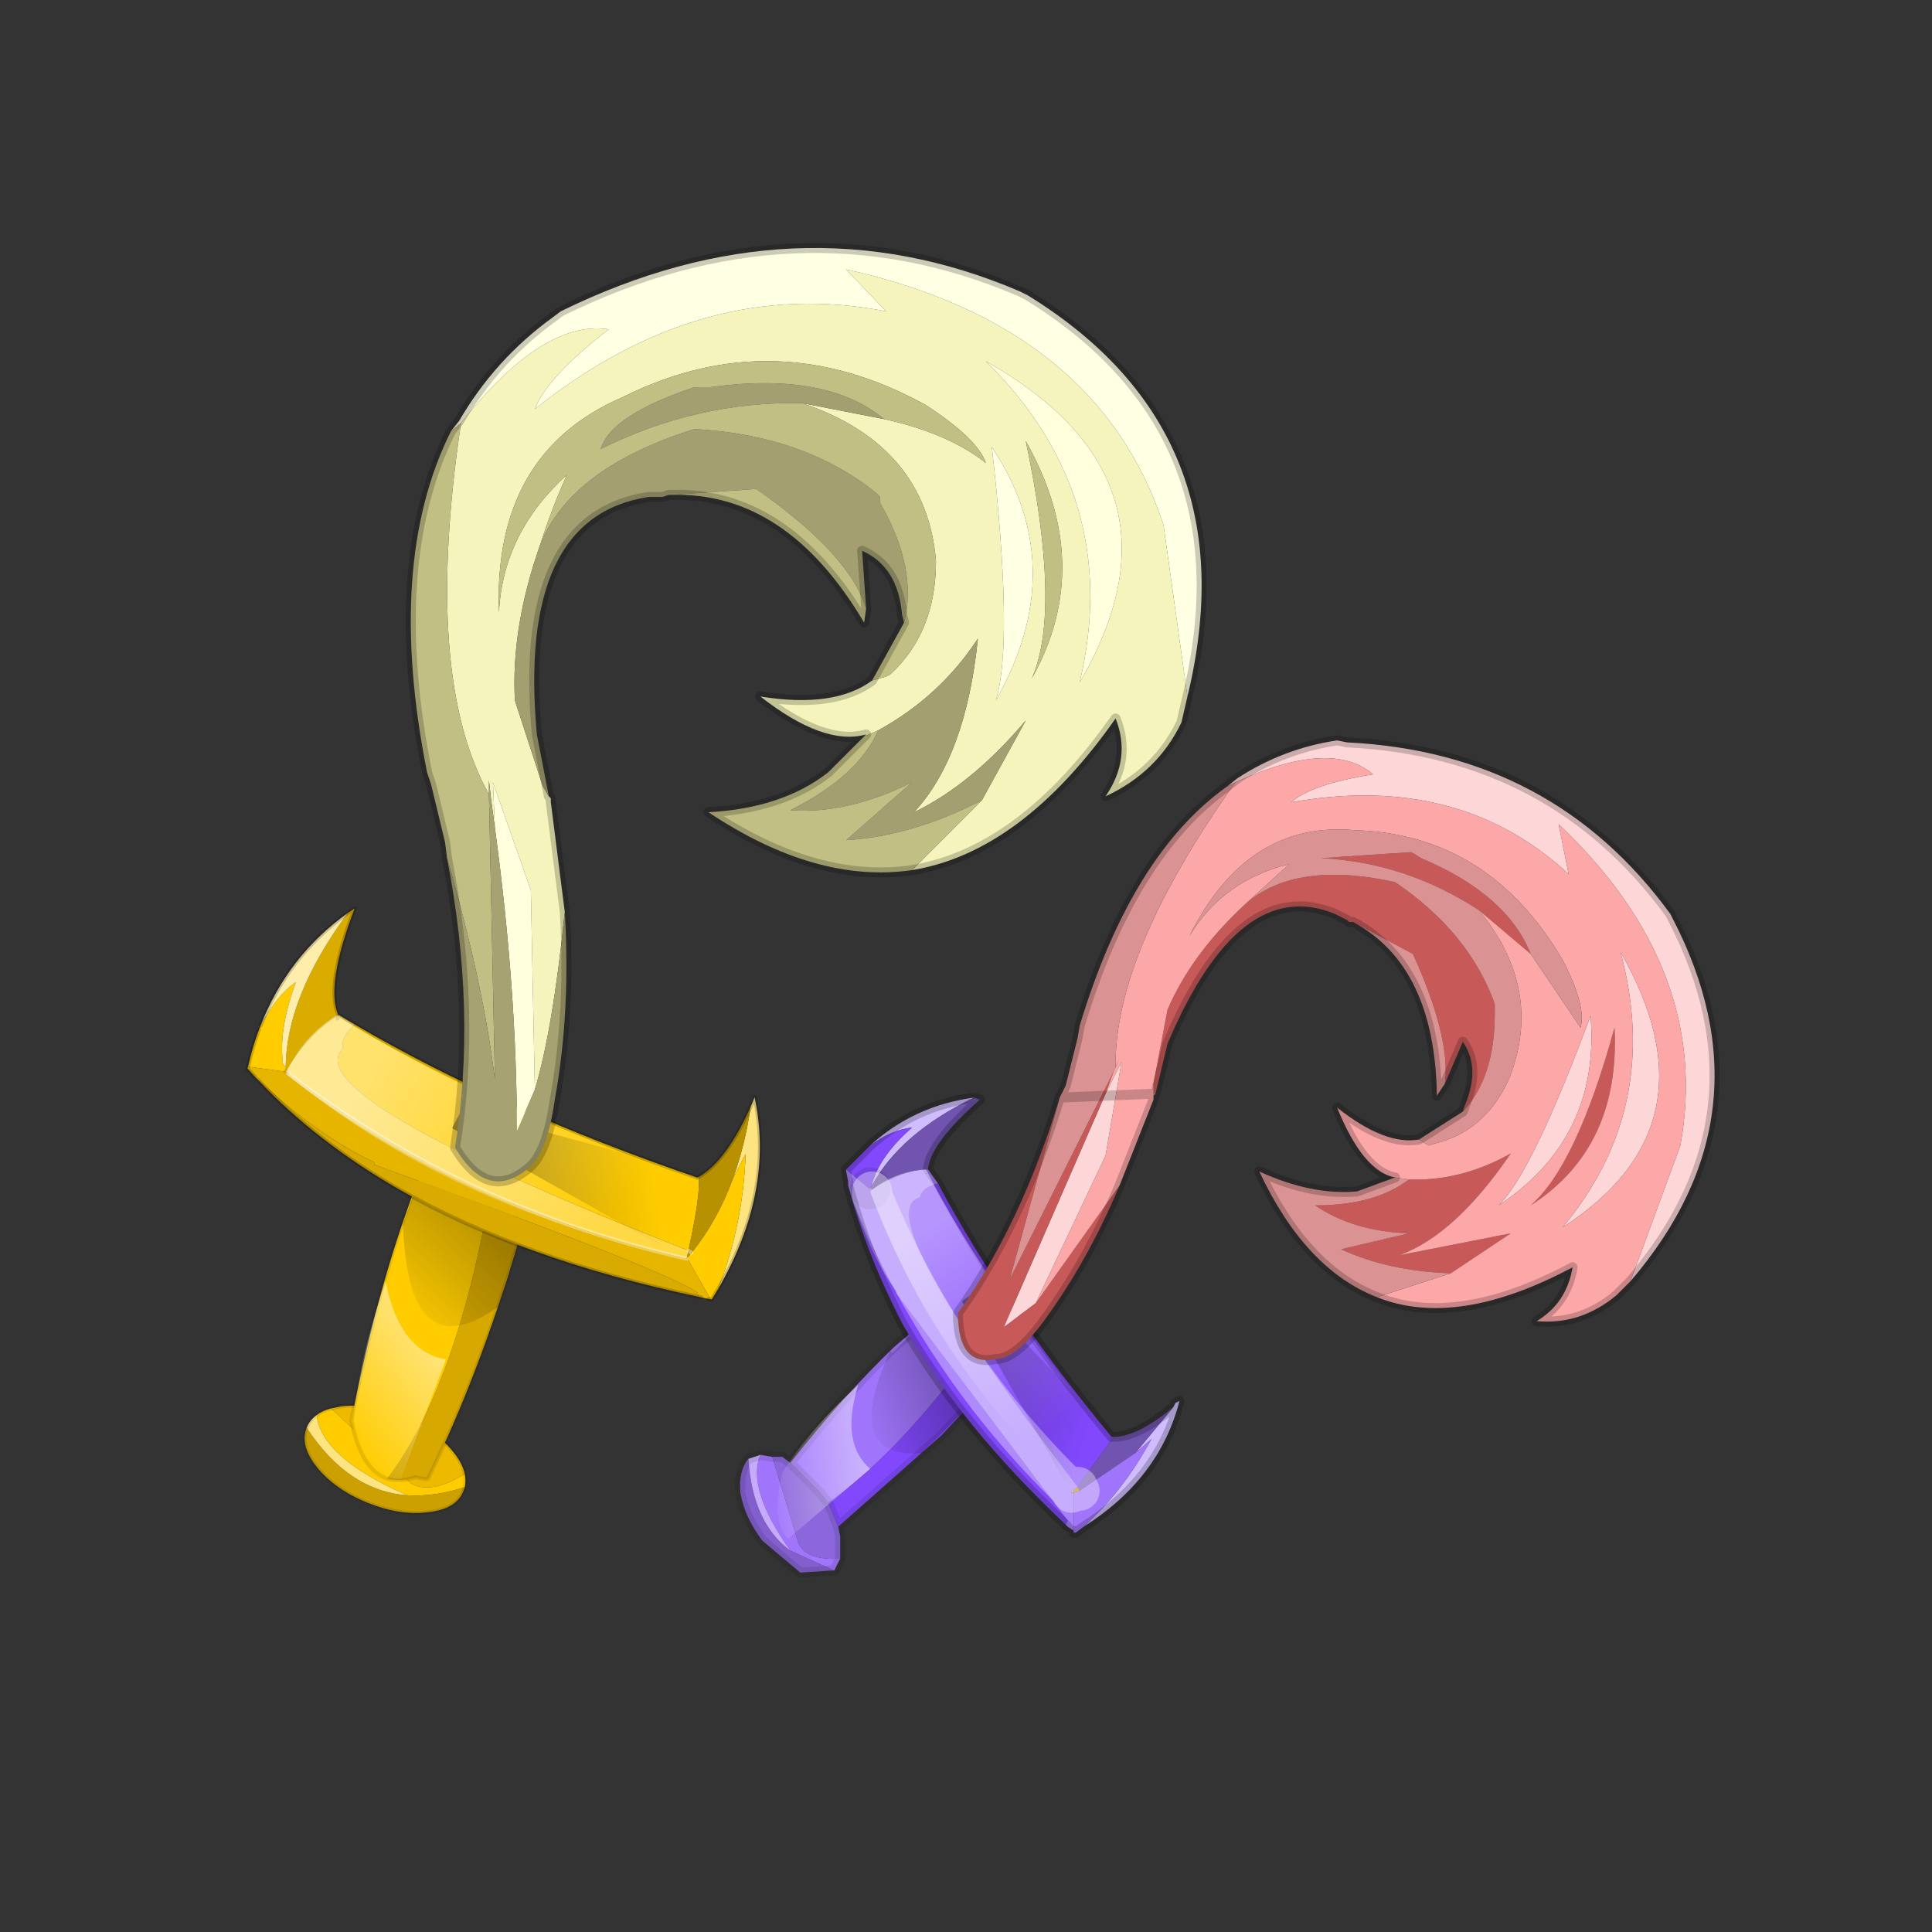 <?xml version="1.0" encoding="UTF-8" standalone="no"?>
<svg xmlns:xlink="http://www.w3.org/1999/xlink" height="440.0px" width="440.0px" xmlns="http://www.w3.org/2000/svg">
  <rect width="100%" height="100%" fill="#333333" stroke="none"/>
  <g transform="matrix(10.0, 0.0, 0.0, 10.0, 0.0, 0.0)">
    <use height="44.0" transform="matrix(0.909, 0.0, 0.0, 0.909, 2.0, 2.0)" width="44.0" xlink:href="#sprite0"/>
  </g>
  <defs>
    <g id="sprite0" transform="matrix(1.0, 0.0, 0.0, 1.0, 0.0, 0.0)">
      <use height="44.0" transform="matrix(1.0, 0.0, 0.0, 1.0, 0.0, 0.0)" width="44.0" xlink:href="#shape0"/>
      <use height="156.45" transform="matrix(0.097, -0.014, 0.014, 0.097, 3.429, 20.98)" width="128.45" xlink:href="#sprite1"/>
      <use height="33.5" transform="matrix(1.0, 0.0, 0.0, 1.0, 8.0, 3.9)" width="32.85" xlink:href="#shape2"/>
    </g>
    <g id="shape0" transform="matrix(1.0, 0.0, 0.0, 1.0, 0.0, 0.0)">
      <path d="M44.0 44.0 L0.0 44.0 0.0 0.0 44.0 0.0 44.0 44.0" fill="#43adca" fill-opacity="0.0" fill-rule="evenodd" stroke="none"/>
    </g>
    <g id="sprite1" transform="matrix(1.0, 0.0, 0.0, 1.0, -5.3, -180.35)">
      <use height="156.45" transform="matrix(1.0, 0.0, 0.0, 1.0, 5.3, 180.35)" width="128.45" xlink:href="#shape1"/>
    </g>
    <g id="shape1" transform="matrix(1.0, 0.0, 0.0, 1.0, -5.3, -180.35)">
      <path d="M14.6 306.5 L17.3 306.35 Q24.6 306.6 32.35 311.1 40.1 315.65 43.8 321.8 45.8 325.1 46.0 327.95 36.65 332.0 32.1 328.4 L14.6 306.5" fill="#edba00" fill-rule="evenodd" stroke="none"/>
      <path d="M10.7 307.65 Q12.3 306.75 14.6 306.5 L32.1 328.4 Q36.65 332.0 46.0 327.95 46.1 329.7 45.55 331.3 37.4 332.7 30.65 331.25 10.25 318.55 10.7 307.65" fill="#ffcc00" fill-rule="evenodd" stroke="none"/>
      <path d="M45.55 331.3 L45.0 332.3 Q42.55 336.55 35.35 336.3 28.15 336.2 20.35 331.7 12.6 327.15 8.85 320.85 5.25 314.7 7.7 310.5 15.85 327.95 30.65 331.25 37.4 332.7 45.55 331.3" fill="#cca000" fill-rule="evenodd" stroke="none"/>
      <path d="M7.7 310.5 Q8.75 308.65 10.7 307.65 10.25 318.55 30.65 331.25 15.85 327.95 7.7 310.5" fill="#fee481" fill-rule="evenodd" stroke="none"/>
      <path d="M45.55 331.3 L45.0 332.3 Q42.55 336.55 35.35 336.3 28.15 336.2 20.35 331.7 12.6 327.15 8.85 320.85 5.25 314.7 7.7 310.5 8.75 308.65 10.7 307.65 12.3 306.75 14.6 306.5 L17.3 306.35 Q24.6 306.6 32.35 311.1 40.1 315.65 43.8 321.8 45.8 325.1 46.0 327.95 46.1 329.7 45.55 331.3 Z" fill="none" stroke="#000000" stroke-linecap="round" stroke-linejoin="round" stroke-opacity="0.102" stroke-width="1.0"/>
      <path d="M65.45 249.05 L66.25 249.4 68.85 269.4 63.7 280.45 Q50.55 307.4 36.5 327.85 36.15 328.1 33.45 327.0 29.15 327.75 26.15 326.3 48.8 304.1 65.45 249.05" fill="#d6a800" fill-rule="evenodd" stroke="none"/>
      <path d="M65.45 249.05 Q48.8 304.1 26.15 326.3 19.9 323.05 19.25 310.3 29.1 282.25 39.8 261.5 45.0 251.3 50.35 242.8 L65.45 249.05" fill="#ffcc00" fill-rule="evenodd" stroke="none"/>
      <path d="M26.15 326.3 Q29.15 327.75 33.45 327.0 36.15 328.1 36.5 327.85 50.55 307.4 63.7 280.45 L68.85 269.4 66.25 249.4 65.45 249.05 M26.15 326.3 Q19.9 323.05 19.25 310.3 29.1 282.25 39.8 261.5 45.0 251.3 50.35 242.8 L65.45 249.05 M68.85 269.4 L69.05 271.0" fill="none" stroke="#000000" stroke-linecap="round" stroke-linejoin="round" stroke-opacity="0.102" stroke-width="1.0"/>
      <path d="M66.25 248.85 L69.05 268.85 60.5 286.95 60.15 287.1 Q35.6 299.4 39.45 262.85 L39.55 262.4 50.0 242.8 66.25 248.85" fill="url(#gradient0)" fill-rule="evenodd" stroke="none"/>
      <path d="M29.1 327.85 Q21.2 325.65 19.95 309.95 23.25 295.5 33.0 276.4 33.95 294.55 45.4 298.3 L29.1 327.85" fill="url(#gradient1)" fill-rule="evenodd" stroke="none"/>
      <path d="M36.9 181.75 L38.8 180.85 Q28.6 199.2 30.75 207.2 L30.7 207.4 Q23.25 210.25 15.8 219.0 L15.5 219.4 15.55 218.55 Q18.25 200.65 36.9 181.75" fill="#dbac00" fill-rule="evenodd" stroke="none"/>
      <path d="M131.75 245.5 L132.3 244.6 133.1 243.2 Q134.75 267.7 116.85 290.45 125.65 274.75 128.75 257.25 L124.65 263.0 Q128.9 255.1 131.75 245.5" fill="#fee481" fill-rule="evenodd" stroke="none"/>
      <path d="M34.6 210.25 Q68.75 237.45 115.7 261.5 L116.05 261.35 Q115.9 265.95 110.75 279.6 16.7 226.15 30.75 215.8 30.35 213.05 34.6 210.25 M116.85 290.45 L115.0 292.65 114.85 292.8 114.6 292.75 110.15 281.45 111.45 280.3 Q119.2 273.1 124.65 263.0 L128.75 257.25 Q125.65 274.75 116.85 290.45 M6.05 217.0 Q7.85 212.25 10.2 207.95 L10.7 207.1 Q15.95 199.9 21.25 197.35 15.1 208.65 15.0 217.4 L15.55 218.55 15.5 219.4 15.4 219.65 6.05 217.0 M15.85 220.0 L15.5 219.7 15.55 219.7 15.85 220.0" fill="#ffcc00" fill-rule="evenodd" stroke="none"/>
      <path d="M114.6 292.75 L114.15 292.6 112.25 291.9 111.55 291.65 111.55 290.65 Q104.85 284.05 34.45 246.45 L34.45 245.75 Q21.6 237.45 8.05 220.65 L7.55 220.0 5.8 217.4 5.95 217.15 6.05 217.0 15.4 219.65 15.5 219.7 15.85 220.0 16.55 220.8 Q55.8 260.7 110.0 281.6 L110.15 281.45 114.6 292.75" fill="#e6b500" fill-rule="evenodd" stroke="none"/>
      <path d="M116.05 261.35 Q123.6 258.35 131.75 245.5 128.9 255.1 124.65 263.0 119.2 273.1 111.45 280.3 L110.15 281.45 110.0 281.6 110.1 281.3 110.75 279.6 111.45 280.3 110.75 279.6 Q115.9 265.95 116.05 261.35" fill="#b89100" fill-rule="evenodd" stroke="none"/>
      <path d="M30.75 207.2 L30.9 207.25 34.6 210.25 Q30.35 213.05 30.75 215.8 16.7 226.15 110.75 279.6 L110.1 281.3 110.0 281.6 Q55.8 260.7 16.55 220.8 L15.85 220.0 15.55 219.7 15.5 219.7 15.4 219.65 15.5 219.4 15.8 219.0 Q23.25 210.25 30.7 207.4 L30.75 207.2 M30.7 207.4 L30.45 208.1 30.7 207.4" fill="#fed945" fill-rule="evenodd" stroke="none"/>
      <path d="M111.55 291.65 Q68.4 275.85 39.9 253.65 20.55 238.5 8.05 220.65 21.6 237.45 34.45 245.75 L34.45 246.45 Q104.85 284.05 111.55 290.65 L111.55 291.65" fill="#d9ab00" fill-rule="evenodd" stroke="none"/>
      <path d="M10.7 207.1 Q20.1 190.45 36.9 181.75 18.25 200.65 15.55 218.55 L15.0 217.4 Q15.1 208.65 21.25 197.35 15.95 199.9 10.7 207.1" fill="#feedab" fill-rule="evenodd" stroke="none"/>
      <path d="M36.9 181.75 L38.8 180.85 Q28.6 199.2 30.75 207.2 L30.9 207.25 34.6 210.25 Q68.75 237.45 115.7 261.5 L116.05 261.35 Q123.6 258.35 131.75 245.5 L132.3 244.6 133.1 243.2 Q134.75 267.7 116.85 290.45 L115.0 292.65 114.85 292.8 114.6 292.75 114.15 292.6 M112.25 291.9 L111.55 291.65 Q68.4 275.85 39.9 253.65 20.55 238.5 8.05 220.65 M7.55 220.0 L5.8 217.4 5.95 217.15 6.05 217.0 Q7.85 212.25 10.2 207.95 M10.7 207.1 Q20.1 190.45 36.9 181.75 M30.7 207.4 L30.75 207.2 M30.45 208.1 L30.7 207.4" fill="none" stroke="#000000" stroke-linecap="round" stroke-linejoin="round" stroke-opacity="0.2" stroke-width="1.0"/>
      <path d="M110.0 281.6 Q55.8 260.7 16.55 220.8 L15.85 220.0 M111.45 280.3 L110.75 279.6" fill="none" stroke="#ffffff" stroke-linecap="round" stroke-linejoin="round" stroke-opacity="0.361" stroke-width="1.0"/>
      <path d="M15.5 219.4 L15.4 219.65 M15.5 219.7 L15.55 219.7 15.85 220.0" fill="none" stroke="#000000" stroke-linecap="round" stroke-linejoin="round" stroke-opacity="0.102" stroke-width="1.0"/>
      <path d="M30.35 207.2 Q61.4 234.0 115.3 261.7 112.95 273.1 109.1 281.05 53.35 261.1 15.4 220.2 20.6 211.65 30.35 207.2" fill="url(#gradient2)" fill-rule="evenodd" stroke="none"/>
      <path d="M106.85 279.6 L55.4 240.0 58.65 235.6 116.85 260.75 111.85 279.6 106.85 279.6" fill="url(#gradient3)" fill-rule="evenodd" stroke="none"/>
    </g>
    <linearGradient gradientTransform="matrix(0.019, -0.035, 0.011, 0.013, 54.3, 265.35)" gradientUnits="userSpaceOnUse" id="gradient0" spreadMethod="pad" x1="-819.2" x2="819.2">
      <stop offset="0.0" stop-color="#000000" stop-opacity="0.0"/>
      <stop offset="1.0" stop-color="#000000" stop-opacity="0.463"/>
    </linearGradient>
    <linearGradient gradientTransform="matrix(-0.015, 0.025, -0.009, -0.016, 31.7, 298.85)" gradientUnits="userSpaceOnUse" id="gradient1" spreadMethod="pad" x1="-819.2" x2="819.2">
      <stop offset="0.008" stop-color="#ffffff" stop-opacity="0.6"/>
      <stop offset="1.0" stop-color="#ffffff" stop-opacity="0.0"/>
    </linearGradient>
    <linearGradient gradientTransform="matrix(0.034, 0.028, -0.029, 0.035, 66.85, 244.15)" gradientUnits="userSpaceOnUse" id="gradient2" spreadMethod="pad" x1="-819.2" x2="819.2">
      <stop offset="0.0" stop-color="#ffffff" stop-opacity="0.424"/>
      <stop offset="1.0" stop-color="#ffffff" stop-opacity="0.0"/>
    </linearGradient>
    <linearGradient gradientTransform="matrix(0.037, 0.0, 0.0, 0.027, 74.45, 250.2)" gradientUnits="userSpaceOnUse" id="gradient3" spreadMethod="pad" x1="-819.2" x2="819.2">
      <stop offset="0.0" stop-color="#000000" stop-opacity="0.4"/>
      <stop offset="1.0" stop-color="#000000" stop-opacity="0.0"/>
    </linearGradient>
    <g id="shape2" transform="matrix(1.0, 0.0, 0.0, 1.0, -8.0, -3.9)">
      <path d="M27.55 15.25 L27.4 15.9 Q26.8 17.15 25.5 17.75 26.15 16.8 25.75 15.8 23.4 19.15 20.65 19.6 L22.4 17.85 23.5 15.85 Q22.15 17.45 20.7 18.15 22.0 16.75 22.3 13.8 21.35 15.25 19.8 16.1 L19.45 16.25 19.5 16.2 Q18.45 16.5 16.85 15.25 18.7 15.55 19.65 14.85 L20.0 14.75 20.1 14.7 Q21.25 13.65 21.25 11.85 21.0 8.95 17.9 7.9 L19.95 8.3 Q21.55 8.65 22.5 9.4 22.3 8.8 21.0 7.95 17.2 5.85 13.4 7.75 10.15 9.15 10.3 13.15 10.4 11.15 12.0 9.7 11.6 10.6 11.35 11.4 10.6 13.5 10.7 15.35 L11.4 17.5 11.55 17.75 11.6 17.8 11.6 17.9 11.95 20.65 Q11.65 23.6 11.2 25.1 L11.1 20.1 10.15 17.4 10.2 18.55 10.1 17.8 10.05 17.35 10.05 17.7 Q8.4 14.75 9.35 8.4 11.4 5.8 13.05 6.05 11.5 7.25 11.2 8.05 15.4 4.7 20.0 5.6 L19.0 4.55 Q25.3 5.95 26.95 10.95 L27.55 15.25 M22.65 9.0 Q23.2 13.9 22.75 15.35 24.65 12.0 22.65 9.0 M22.5 6.85 Q25.95 10.25 24.85 14.9 27.8 9.85 22.5 6.85 M23.5 8.85 Q24.4 13.1 23.65 14.8 25.25 11.95 23.5 8.85" fill="#f5f4bc" fill-rule="evenodd" stroke="none"/>
      <path d="M9.1 8.6 L9.3 8.35 Q10.2 6.8 11.65 5.75 L11.85 5.6 Q17.75 2.7 23.35 5.1 L23.55 5.2 Q29.15 8.65 27.55 15.25 L26.95 10.95 Q25.3 5.95 19.0 4.55 L20.0 5.6 Q15.4 4.7 11.2 8.05 11.5 7.25 13.05 6.05 11.4 5.8 9.35 8.4 L9.1 8.6 M22.65 9.0 Q24.65 12.0 22.75 15.35 23.2 13.9 22.65 9.0" fill="#ffffe3" fill-rule="evenodd" stroke="none"/>
      <path d="M20.45 13.4 L20.4 13.2 Q20.3 12.0 19.4 11.6 L19.5 13.05 Q19.1 11.7 16.75 10.05 L14.6 10.2 14.55 10.2 14.4 10.25 14.05 10.25 Q10.75 10.75 11.25 16.2 L11.55 17.75 11.4 17.5 10.7 15.35 Q10.6 13.5 11.35 11.4 12.15 9.5 15.2 8.55 17.95 8.7 19.75 10.15 L19.85 10.25 19.85 10.4 Q20.8 12.05 20.45 13.4 M19.95 8.3 L17.9 7.9 Q15.25 7.85 12.85 9.05 13.1 8.2 15.2 7.5 L15.45 7.5 15.6 7.5 Q18.5 7.1 19.95 8.3 M22.4 17.85 Q20.65 18.75 19.0 18.85 L20.65 17.4 Q19.05 18.2 17.6 18.1 19.3 17.25 19.8 16.1 21.35 15.25 22.3 13.8 22.0 16.75 20.7 18.15 22.15 17.45 23.5 15.85 L22.4 17.85" fill="#a39f70" fill-rule="evenodd" stroke="none"/>
      <path d="M20.65 19.6 Q18.25 19.95 15.55 18.15 17.4 18.05 18.55 17.15 L19.45 16.25 19.8 16.1 Q19.3 17.25 17.6 18.1 19.05 18.2 20.65 17.4 L19.0 18.85 Q20.65 18.75 22.4 17.85 L20.65 19.6 M19.65 14.85 L20.45 13.4 Q20.8 12.05 19.85 10.4 L19.85 10.25 19.75 10.15 Q17.95 8.7 15.2 8.55 12.15 9.5 11.35 11.4 11.6 10.6 12.0 9.7 10.4 11.15 10.3 13.15 10.15 9.15 13.4 7.75 17.2 5.85 21.0 7.95 22.3 8.8 22.5 9.4 21.55 8.65 19.95 8.3 18.5 7.1 15.6 7.5 L15.45 7.5 15.2 7.5 Q13.1 8.2 12.85 9.05 15.25 7.85 17.9 7.9 21.0 8.95 21.25 11.85 21.25 13.65 20.1 14.7 L20.0 14.75 19.65 14.85 M19.5 13.05 L19.45 13.4 Q17.5 10.1 14.6 10.2 L16.75 10.05 Q19.1 11.7 19.5 13.05 M9.0 19.3 L8.95 18.9 8.6 17.45 8.5 17.15 Q7.45 11.9 9.1 8.6 L9.35 8.4 Q8.4 14.75 10.05 17.7 L10.2 24.85 Q9.9 22.4 9.0 19.3 M23.5 8.85 Q25.25 11.95 23.65 14.8 24.4 13.1 23.5 8.85" fill="#c2bf85" fill-rule="evenodd" stroke="none"/>
      <path d="M10.2 18.55 L10.15 17.4 11.1 20.1 11.2 25.1 10.75 26.15 Q10.75 22.6 10.2 18.55 M22.5 6.85 Q27.8 9.85 24.85 14.9 25.95 10.25 22.5 6.85" fill="#ffffdd" fill-rule="evenodd" stroke="none"/>
      <path d="M11.95 20.65 Q12.1 23.15 11.7 25.35 11.5 26.75 11.0 27.1 10.0 27.9 9.2 26.55 9.75 23.15 9.0 19.3 9.9 22.4 10.2 24.85 L10.05 17.7 10.05 17.35 10.1 17.8 10.2 18.55 Q10.75 22.6 10.75 26.15 L11.2 25.1 Q11.65 23.6 11.95 20.65" fill="#a6a272" fill-rule="evenodd" stroke="none"/>
      <path d="M11.55 17.75 L11.6 17.8 11.55 17.75" fill="#f5f4bc" fill-opacity="0.631" fill-rule="evenodd" stroke="none"/>
      <path d="M27.55 15.25 L27.4 15.9 Q26.8 17.15 25.5 17.75 26.15 16.8 25.75 15.8 23.4 19.15 20.65 19.6 18.25 19.95 15.55 18.15 17.4 18.05 18.55 17.15 L19.45 16.25 19.5 16.2 Q18.45 16.5 16.85 15.25 18.7 15.55 19.65 14.85 L20.45 13.4 20.4 13.2 Q20.3 12.0 19.4 11.6 L19.5 13.05 19.45 13.4 Q17.5 10.1 14.6 10.2 L14.55 10.2 14.4 10.25 14.05 10.25 Q10.75 10.75 11.25 16.2 L11.55 17.75 11.6 17.8 11.6 17.9 11.95 20.65 Q12.1 23.15 11.7 25.35 11.5 26.75 11.0 27.1 10.0 27.9 9.2 26.55 9.75 23.15 9.0 19.3 L8.95 18.9 8.6 17.45 8.5 17.15 Q7.45 11.9 9.1 8.6 L9.3 8.35 Q10.2 6.8 11.65 5.75 L11.85 5.6 Q17.75 2.7 23.35 5.1 L23.55 5.2 Q29.15 8.65 27.55 15.25 M11.55 17.75 L11.6 17.8" fill="none" stroke="#000000" stroke-linecap="round" stroke-linejoin="round" stroke-opacity="0.2" stroke-width="0.25"/>
      <path d="M17.15 34.3 L17.8 36.45 Q18.0 36.9 18.85 36.85 L18.7 37.15 17.6 36.65 Q16.5 35.1 16.85 34.25 L17.15 34.3 M18.55 35.45 L18.3 35.15 17.6 34.45 Q18.95 32.75 20.2 31.55 L21.5 30.45 22.4 31.35 Q20.35 34.2 18.55 35.45" fill="#a075fc" fill-rule="evenodd" stroke="none"/>
      <path d="M18.8 36.05 L18.55 35.45 Q20.35 34.2 22.4 31.35 L22.45 31.4 22.05 33.0 22.0 33.1 21.4 33.75 18.8 36.05" fill="#8148fc" fill-rule="evenodd" stroke="none"/>
      <path d="M18.85 36.85 Q18.0 36.9 17.8 36.45 L17.15 34.3 17.4 34.3 17.6 34.45 18.3 35.15 18.55 35.45 18.8 36.05 18.85 36.3 18.85 36.85" fill="#8c66dc" fill-rule="evenodd" stroke="none"/>
      <path d="M17.6 36.65 L18.7 37.15 18.6 37.15 17.85 37.2 16.9 36.4 Q16.45 35.8 16.35 35.2 16.3 34.65 16.55 34.35 16.65 35.95 17.6 36.65" fill="#825fcc" fill-rule="evenodd" stroke="none"/>
      <path d="M16.85 34.25 Q16.5 35.1 17.6 36.65 16.65 35.95 16.55 34.35 L16.85 34.25" fill="#c5aafd" fill-rule="evenodd" stroke="none"/>
      <path d="M17.15 34.3 L16.85 34.25 M18.7 37.15 L18.85 36.85 18.85 36.3 18.8 36.05 18.55 35.45 18.3 35.15 17.6 34.45 17.4 34.3 17.15 34.3 M18.7 37.15 L18.6 37.15 17.85 37.2 16.9 36.4 Q16.45 35.8 16.35 35.2 16.3 34.65 16.55 34.35 L16.85 34.25 M22.4 31.35 L22.45 31.4 22.05 33.0 22.0 33.1 21.4 33.75 18.8 36.05 M17.6 34.45 Q18.95 32.75 20.2 31.55 L21.5 30.45 22.4 31.35" fill="none" stroke="#000000" stroke-linecap="round" stroke-linejoin="round" stroke-opacity="0.102" stroke-width="0.25"/>
      <path d="M22.45 31.4 L22.1 33.0 20.95 34.15 20.95 34.2 Q18.85 34.4 20.1 31.65 L20.15 31.7 21.4 30.45 22.45 31.4" fill="url(#gradient4)" fill-rule="evenodd" stroke="none"/>
      <path d="M19.6 27.55 L19.6 27.6 19.6 27.55" fill="#ffcc00" fill-rule="evenodd" stroke="none"/>
      <path d="M24.65 35.15 L24.7 35.15 24.65 35.2 24.65 35.15" fill="#fed945" fill-rule="evenodd" stroke="none"/>
      <path d="M24.85 35.15 L24.7 35.2 24.65 35.2 24.7 35.15 24.8 35.05 24.85 35.15" fill="#b89100" fill-rule="evenodd" stroke="none"/>
      <path d="M19.6 26.5 Q20.7 25.5 22.2 25.3 20.35 26.2 19.65 27.5 L19.65 27.45 Q19.85 26.75 20.65 26.05 20.15 26.1 19.6 26.5 M27.2 33.05 L27.25 32.95 27.35 32.9 Q26.85 34.85 24.95 36.05 25.95 35.15 26.65 33.85 L26.25 34.2 27.2 33.05" fill="#d0bdfd" fill-rule="evenodd" stroke="none"/>
      <path d="M24.5 36.0 Q21.85 33.5 20.4 30.95 19.5 29.2 19.05 27.5 19.55 29.2 20.25 30.15 L20.25 30.2 24.55 35.9 24.5 36.0 M19.0 27.1 L19.55 26.55 19.6 26.5 Q20.15 26.1 20.65 26.05 19.85 26.75 19.65 27.45 L19.65 27.5 19.6 27.55 19.6 27.6 19.0 27.1 M21.3 27.45 Q22.95 30.55 25.65 33.8 L25.7 33.8 24.8 35.05 Q19.5 28.15 20.85 27.8 20.9 27.55 21.3 27.45" fill="#8148fc" fill-rule="evenodd" stroke="none"/>
      <path d="M22.2 25.3 L22.35 25.35 Q21.1 26.45 21.05 27.1 20.45 27.1 19.65 27.6 L19.6 27.55 19.65 27.5 Q20.35 26.2 22.2 25.3 M25.7 33.8 Q26.3 33.8 27.2 33.05 L26.25 34.2 24.85 35.15 24.8 35.05 25.7 33.8" fill="#7153b0" fill-rule="evenodd" stroke="none"/>
      <path d="M24.95 36.05 L24.75 36.2 24.7 36.2 24.7 35.2 24.85 35.15 26.25 34.2 26.65 33.85 Q25.95 35.15 24.95 36.05" fill="#a075fc" fill-rule="evenodd" stroke="none"/>
      <path d="M24.7 36.2 L24.7 36.15 24.55 36.05 24.5 36.0 24.55 35.9 20.25 30.2 20.25 30.15 Q19.55 29.2 19.05 27.5 L19.05 27.4 19.0 27.15 19.0 27.1 19.6 27.6 19.6 27.55 19.65 27.6 Q20.45 27.1 21.05 27.1 L21.3 27.45 Q20.9 27.55 20.85 27.8 19.5 28.15 24.8 35.05 L24.7 35.15 24.65 35.15 24.65 35.2 24.7 35.2 24.7 36.2 M19.65 27.65 L19.65 27.75 Q21.4 32.0 24.65 35.15 21.4 32.0 19.65 27.75 L19.65 27.65" fill="#a77ffd" fill-rule="evenodd" stroke="none"/>
      <path d="M19.6 27.55 L19.6 27.6" fill="none" stroke="#000000" stroke-linecap="round" stroke-linejoin="round" stroke-opacity="0.102" stroke-width="1.0"/>
      <path d="M24.65 35.15 Q21.4 32.0 19.65 27.75 L19.65 27.65 M24.65 35.15 L24.65 35.2 M24.8 35.05 L24.85 35.15" fill="none" stroke="#ffffff" stroke-linecap="round" stroke-linejoin="round" stroke-opacity="0.361" stroke-width="1.0"/>
      <path d="M24.95 36.05 L24.75 36.2 24.7 36.2 24.7 36.15 M24.55 36.05 L24.5 36.0 Q21.85 33.5 20.4 30.95 19.5 29.2 19.05 27.5 M19.05 27.4 L19.0 27.15 19.0 27.1 19.55 26.55 M19.6 26.5 Q20.7 25.5 22.2 25.3 L22.35 25.35 Q21.1 26.45 21.05 27.1 L21.3 27.45 Q22.95 30.55 25.65 33.8 L25.7 33.8 Q26.3 33.8 27.2 33.05 L27.25 32.95 27.35 32.9 Q26.85 34.85 24.95 36.05" fill="none" stroke="#000000" stroke-linecap="round" stroke-linejoin="round" stroke-opacity="0.2" stroke-width="0.25"/>
      <path d="M21.0 27.1 Q22.5 30.05 25.6 33.8 L24.65 35.15 Q21.2 31.95 19.6 27.65 20.2 27.15 21.0 27.1" fill="url(#gradient5)" fill-rule="evenodd" stroke="none"/>
      <path d="M24.5 34.95 L21.9 30.4 22.25 30.15 25.75 33.8 24.85 35.1 24.5 34.95" fill="url(#gradient6)" fill-rule="evenodd" stroke="none"/>
      <path d="M17.55 36.35 Q17.1 35.95 17.4 34.7 18.05 33.65 19.3 32.5 18.85 33.95 19.6 34.6 L17.55 36.35" fill="url(#gradient7)" fill-rule="evenodd" stroke="none"/>
      <path d="M23.75 30.45 L22.95 31.05 25.5 25.2 25.9 24.4 25.5 26.75 23.75 30.45 M38.65 29.9 L39.9 26.5 Q40.7 22.1 36.85 18.45 L37.1 19.7 Q34.35 17.15 30.15 17.9 30.65 17.45 32.2 17.2 31.15 16.3 28.75 17.4 L28.55 17.5 28.8 17.3 Q29.95 16.55 31.3 16.35 L31.55 16.4 Q36.7 16.65 39.65 20.7 L39.7 20.8 Q42.25 25.7 38.65 29.9 M35.35 28.0 Q36.2 27.15 37.65 23.25 37.9 26.3 35.35 28.0 M36.95 28.55 Q39.45 25.55 38.4 21.65 40.9 26.0 36.95 28.55" fill="#fdd7d7" fill-rule="evenodd" stroke="none"/>
      <path d="M25.5 25.2 L22.95 31.05 23.75 30.45 25.85 27.5 Q25.05 29.4 23.95 30.9 23.25 31.85 22.75 31.85 21.8 32.05 21.8 30.7 23.4 28.45 24.35 25.3 L23.1 29.85 25.75 24.55 25.85 24.3 25.7 24.65 25.5 25.2 M26.75 25.2 L26.7 25.2 26.7 24.95 27.05 23.1 Q27.65 21.7 29.0 20.45 30.25 19.35 32.75 19.9 34.6 21.15 35.25 22.95 L35.25 23.05 35.25 23.2 Q35.25 24.8 34.45 25.65 L34.5 25.5 Q34.9 24.55 34.45 23.9 L34.0 24.95 Q34.15 23.8 33.2 21.7 L31.7 20.9 31.6 20.9 31.55 20.85 31.25 20.7 Q28.85 19.7 27.05 23.95 L26.75 25.2 M36.15 21.7 L34.85 20.6 Q33.0 19.4 30.9 19.3 L33.15 19.15 33.25 19.2 33.4 19.3 Q35.55 20.2 36.15 21.7 M33.1 27.35 Q34.4 27.4 35.65 26.7 34.25 28.75 32.85 29.25 L35.65 28.7 34.15 29.7 Q32.6 29.65 31.4 29.1 L33.1 28.7 Q31.7 28.65 30.75 28.0 32.25 28.0 33.1 27.35 M36.15 28.0 Q37.3 27.0 38.25 23.55 38.4 26.55 36.15 28.0" fill="#c85959" fill-rule="evenodd" stroke="none"/>
      <path d="M23.75 30.45 L25.5 26.75 25.9 24.4 25.5 25.2 25.7 24.65 25.85 24.3 25.75 24.55 Q25.7 21.7 28.75 17.4 31.15 16.3 32.2 17.2 30.65 17.45 30.15 17.9 34.35 17.15 37.1 19.7 L36.85 18.45 Q40.7 22.1 39.9 26.5 L38.65 29.9 38.3 30.25 Q37.4 31.0 36.3 30.9 37.05 30.45 37.2 29.55 34.3 31.1 32.3 30.3 L34.15 29.7 35.65 28.7 32.85 29.25 Q34.25 28.75 35.65 26.7 34.4 27.4 33.1 27.35 L32.75 27.3 Q31.95 27.15 31.3 25.55 32.5 26.5 33.35 26.35 L33.6 26.5 33.75 26.45 Q35.0 26.15 35.6 24.85 36.5 22.6 34.85 20.6 L36.15 21.7 37.4 23.55 Q37.55 23.0 36.95 21.85 35.1 18.7 31.75 18.6 29.05 18.35 27.6 21.25 28.45 19.85 30.1 19.45 L29.0 20.45 Q27.65 21.7 27.05 23.1 L26.7 24.95 26.7 25.2 26.7 25.25 26.7 25.35 25.85 27.5 23.75 30.45 M35.35 28.0 Q37.9 26.3 37.65 23.25 36.2 27.15 35.35 28.0 M36.95 28.55 Q40.9 26.0 38.4 21.65 39.45 25.55 36.95 28.55 M36.15 28.0 Q38.4 26.55 38.25 23.55 37.3 27.0 36.15 28.0" fill="#fca8a8" fill-rule="evenodd" stroke="none"/>
      <path d="M26.75 25.2 L26.7 25.25 26.7 25.2 26.75 25.2" fill="#f5f4bc" fill-opacity="0.631" fill-rule="evenodd" stroke="none"/>
      <path d="M25.75 24.55 L23.1 29.85 24.35 25.3 24.5 25.0 24.8 23.8 24.85 23.5 Q26.15 19.2 28.55 17.5 L28.75 17.4 Q25.7 21.7 25.75 24.55 M31.7 20.9 L33.2 21.7 Q34.15 23.8 34.0 24.95 L33.8 25.25 Q33.75 22.0 31.7 20.9 M34.45 25.65 Q35.25 24.8 35.25 23.2 L35.25 23.05 35.25 22.95 Q34.6 21.15 32.75 19.9 30.25 19.35 29.0 20.45 L30.1 19.45 Q28.45 19.85 27.6 21.25 29.05 18.35 31.75 18.6 35.1 18.7 36.95 21.85 37.55 23.0 37.4 23.55 L36.15 21.7 Q35.55 20.2 33.4 19.3 L33.25 19.2 33.15 19.15 30.9 19.3 Q33.0 19.4 34.85 20.6 36.5 22.6 35.6 24.85 35.0 26.15 33.75 26.45 L33.6 26.5 33.35 26.35 34.45 25.65 M32.75 27.3 L33.1 27.35 Q32.25 28.0 30.75 28.0 31.7 28.65 33.1 28.7 L31.4 29.1 Q32.6 29.65 34.15 29.7 L32.3 30.3 Q30.5 29.6 29.35 27.15 30.65 27.75 31.8 27.65 L32.75 27.3" fill="#db9292" fill-rule="evenodd" stroke="none"/>
      <path d="M24.35 25.3 Q23.4 28.45 21.8 30.7 21.8 32.05 22.75 31.85 23.25 31.85 23.95 30.9 25.05 29.4 25.85 27.5 M26.7 25.25 L26.75 25.2 26.7 25.2 26.7 25.25 26.7 25.35 25.85 27.5 M26.75 25.2 L27.05 23.95 Q28.85 19.7 31.25 20.7 L31.55 20.85 31.6 20.9 31.7 20.9 Q33.75 22.0 33.8 25.25 L34.0 24.95 34.45 23.9 Q34.9 24.55 34.5 25.5 L34.45 25.65 33.35 26.35 Q32.5 26.5 31.3 25.55 31.95 27.15 32.75 27.3 L31.8 27.65 Q30.65 27.75 29.35 27.15 30.5 29.6 32.3 30.3 34.3 31.1 37.2 29.55 37.05 30.45 36.3 30.9 37.4 31.0 38.3 30.25 L38.65 29.9 Q42.25 25.7 39.7 20.8 L39.65 20.7 Q36.7 16.65 31.55 16.4 L31.3 16.35 Q29.95 16.55 28.8 17.3 L28.55 17.5 Q26.15 19.2 24.85 23.5 L24.8 23.8 24.5 25.0 24.35 25.3 Z" fill="none" stroke="#000000" stroke-linecap="round" stroke-linejoin="round" stroke-opacity="0.2" stroke-width="0.25"/>
    </g>
    <linearGradient gradientTransform="matrix(0.002, -0.002, 4.0E-4, 0.001, 21.1, 32.3)" gradientUnits="userSpaceOnUse" id="gradient4" spreadMethod="pad" x1="-819.2" x2="819.2">
      <stop offset="0.0" stop-color="#000000" stop-opacity="0.0"/>
      <stop offset="1.0" stop-color="#000000" stop-opacity="0.463"/>
    </linearGradient>
    <linearGradient gradientTransform="matrix(0.002, 0.003, -0.003, 0.002, 22.6, 31.05)" gradientUnits="userSpaceOnUse" id="gradient5" spreadMethod="pad" x1="-819.2" x2="819.2">
      <stop offset="0.0" stop-color="#ffffff" stop-opacity="0.424"/>
      <stop offset="1.0" stop-color="#ffffff" stop-opacity="0.0"/>
    </linearGradient>
    <linearGradient gradientTransform="matrix(0.003, 0.001, -7.0E-4, 0.002, 23.0, 31.75)" gradientUnits="userSpaceOnUse" id="gradient6" spreadMethod="pad" x1="-819.2" x2="819.2">
      <stop offset="0.0" stop-color="#000000" stop-opacity="0.4"/>
      <stop offset="1.0" stop-color="#000000" stop-opacity="0.0"/>
    </linearGradient>
    <linearGradient gradientTransform="matrix(-0.002, 0.002, -2.0E-4, -0.002, 18.55, 34.2)" gradientUnits="userSpaceOnUse" id="gradient7" spreadMethod="pad" x1="-819.2" x2="819.2">
      <stop offset="0.008" stop-color="#ffffff" stop-opacity="0.6"/>
      <stop offset="1.0" stop-color="#ffffff" stop-opacity="0.0"/>
    </linearGradient>
  </defs>
</svg>
